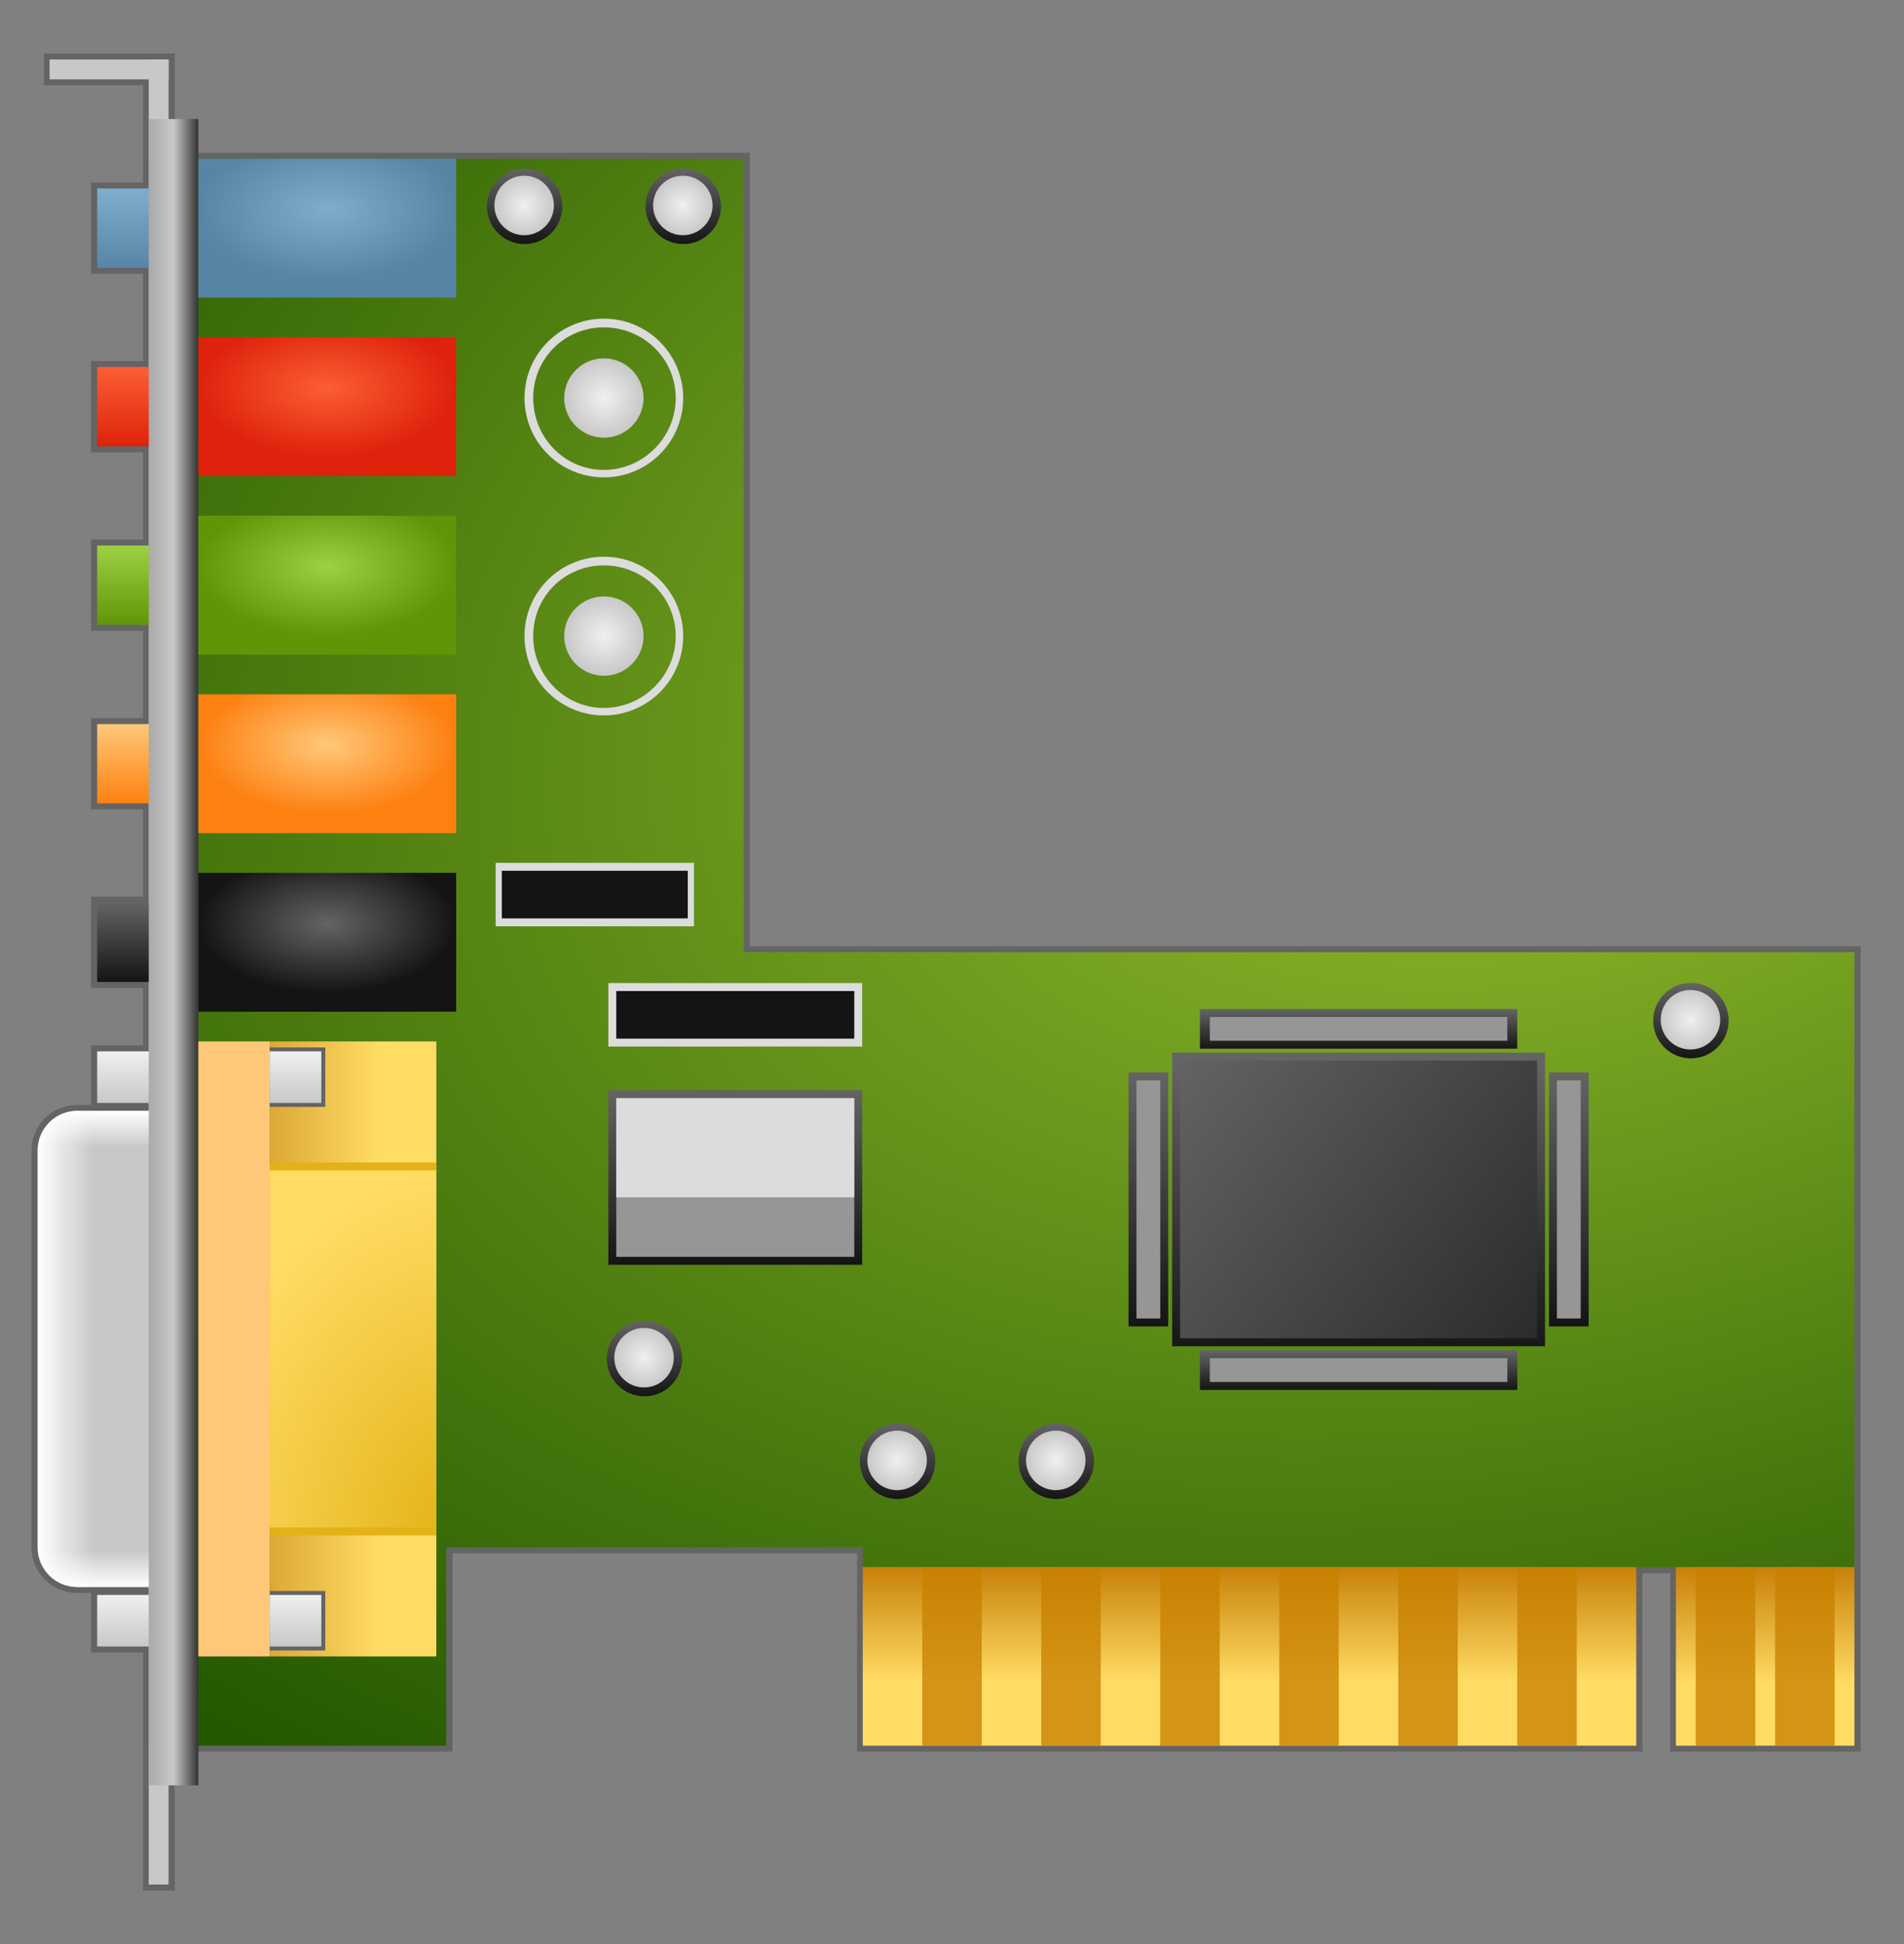 <?xml version="1.0" encoding="UTF-8" standalone="no"?>
<!-- Created with Inkscape (http://www.inkscape.org/) -->

<svg
   xmlns:dc="http://purl.org/dc/elements/1.1/"
   xmlns:cc="http://creativecommons.org/ns#"
   xmlns:rdf="http://www.w3.org/1999/02/22-rdf-syntax-ns#"
   xmlns:svg="http://www.w3.org/2000/svg"
   xmlns="http://www.w3.org/2000/svg"
   xmlns:xlink="http://www.w3.org/1999/xlink"
   xmlns:sodipodi="http://sodipodi.sourceforge.net/DTD/sodipodi-0.dtd"
   xmlns:inkscape="http://www.inkscape.org/namespaces/inkscape"
   width="48"
   height="49"
   id="svg2"
   version="1.1"
   inkscape:version="0.47pre4 r22446"
   sodipodi:docname="audio-card.svg">
  <rect width="100%" height="100%" fill="#808080" stroke="none"/>
  <defs
     id="defs4">
    <linearGradient
       id="linearGradient4408">
      <stop
         style="stop-color:#646464;stop-opacity:1;"
         offset="0"
         id="stop4410" />
      <stop
         style="stop-color:#141414;stop-opacity:1;"
         offset="1"
         id="stop4412" />
    </linearGradient>
    <linearGradient
       id="linearGradient4370">
      <stop
         id="stop4372"
         offset="0"
         style="stop-color:#e3b216;stop-opacity:1;" />
      <stop
         id="stop4374"
         offset="1"
         style="stop-color:#ffdc64;stop-opacity:1;" />
    </linearGradient>
    <linearGradient
       id="linearGradient4354">
      <stop
         id="stop4356"
         offset="0"
         style="stop-color:#b46d00;stop-opacity:1;" />
      <stop
         id="stop4358"
         offset="1"
         style="stop-color:#ffdc64;stop-opacity:1;" />
    </linearGradient>
    <linearGradient
       id="linearGradient4326">
      <stop
         style="stop-color:#ffffff;stop-opacity:1;"
         offset="0"
         id="stop4328" />
      <stop
         style="stop-color:#ffffff;stop-opacity:0;"
         offset="1"
         id="stop4330" />
    </linearGradient>
    <linearGradient
       id="linearGradient4111">
      <stop
         id="stop4113"
         offset="0"
         style="stop-color:#f0f0f0;stop-opacity:1;" />
      <stop
         id="stop4115"
         offset="1"
         style="stop-color:#c8c8c8;stop-opacity:1;" />
    </linearGradient>
    <linearGradient
       id="linearGradient3767">
      <stop
         style="stop-color:#646464;stop-opacity:1;"
         offset="0"
         id="stop3769" />
      <stop
         style="stop-color:#141414;stop-opacity:1;"
         offset="1"
         id="stop3771" />
    </linearGradient>
    <linearGradient
       id="linearGradient3759">
      <stop
         style="stop-color:#ffc878;stop-opacity:1;"
         offset="0"
         id="stop3761" />
      <stop
         style="stop-color:#fd8011;stop-opacity:1;"
         offset="1"
         id="stop3763" />
    </linearGradient>
    <linearGradient
       id="linearGradient3751">
      <stop
         style="stop-color:#9dd144;stop-opacity:1;"
         offset="0"
         id="stop3753" />
      <stop
         style="stop-color:#619508;stop-opacity:1;"
         offset="1"
         id="stop3755" />
    </linearGradient>
    <linearGradient
       id="linearGradient3743">
      <stop
         style="stop-color:#fc5e34;stop-opacity:1;"
         offset="0"
         id="stop3745" />
      <stop
         style="stop-color:#de220c;stop-opacity:1;"
         offset="1"
         id="stop3747" />
    </linearGradient>
    <linearGradient
       id="linearGradient3717">
      <stop
         style="stop-color:#5785a6;stop-opacity:1;"
         offset="0"
         id="stop3719" />
      <stop
         id="stop3725"
         offset="0.5"
         style="stop-color:#7fadce;stop-opacity:1;" />
      <stop
         style="stop-color:#5785a6;stop-opacity:1;"
         offset="1"
         id="stop3721" />
    </linearGradient>
    <linearGradient
       id="linearGradient3707">
      <stop
         style="stop-color:#7fadce;stop-opacity:1;"
         offset="0"
         id="stop3709" />
      <stop
         style="stop-color:#5785a6;stop-opacity:1;"
         offset="1"
         id="stop3711" />
    </linearGradient>
    <linearGradient
       id="linearGradient3635">
      <stop
         style="stop-color:#aaaaaa;stop-opacity:1;"
         offset="0"
         id="stop3637" />
      <stop
         id="stop3643"
         offset="0.5"
         style="stop-color:#c8c8c8;stop-opacity:1;" />
      <stop
         style="stop-color:#333333;stop-opacity:1;"
         offset="1"
         id="stop3639" />
    </linearGradient>
    <linearGradient
       id="linearGradient3623">
      <stop
         style="stop-color:#c88109;stop-opacity:1;"
         offset="0"
         id="stop3625" />
      <stop
         style="stop-color:#ffdc64;stop-opacity:1;"
         offset="1"
         id="stop3627" />
    </linearGradient>
    <linearGradient
       id="linearGradient3611">
      <stop
         style="stop-color:#9cc430;stop-opacity:1;"
         offset="0"
         id="stop3613" />
      <stop
         style="stop-color:#255900;stop-opacity:1;"
         offset="1"
         id="stop3615" />
    </linearGradient>
    <inkscape:perspective
       sodipodi:type="inkscape:persp3d"
       inkscape:vp_x="0 : 526.18109 : 1"
       inkscape:vp_y="0 : 1000 : 0"
       inkscape:vp_z="744.09448 : 526.18109 : 1"
       inkscape:persp3d-origin="372.04724 : 350.78739 : 1"
       id="perspective10" />
    <inkscape:perspective
       id="perspective2824"
       inkscape:persp3d-origin="0.5 : 0.33333333 : 1"
       inkscape:vp_z="1 : 0.5 : 1"
       inkscape:vp_y="0 : 1000 : 0"
       inkscape:vp_x="0 : 0.5 : 1"
       sodipodi:type="inkscape:persp3d" />
    <linearGradient
       inkscape:collect="always"
       xlink:href="#linearGradient4111"
       id="linearGradient4266"
       gradientUnits="userSpaceOnUse"
       gradientTransform="matrix(1,0,0,0.65,0.25,388.289)"
       x1="2.85"
       y1="1008.112"
       x2="2.85"
       y2="1010.112" />
    <linearGradient
       inkscape:collect="always"
       xlink:href="#linearGradient4111"
       id="linearGradient4269"
       gradientUnits="userSpaceOnUse"
       gradientTransform="matrix(1,0,0,0.65,0.25,374.589)"
       x1="2.85"
       y1="1008.112"
       x2="2.85"
       y2="1010.112" />
    <linearGradient
       inkscape:collect="always"
       xlink:href="#linearGradient3767"
       id="linearGradient4273"
       gradientUnits="userSpaceOnUse"
       gradientTransform="translate(0.25,18)"
       x1="2.85"
       y1="1008.112"
       x2="2.85"
       y2="1010.112" />
    <linearGradient
       inkscape:collect="always"
       xlink:href="#linearGradient3759"
       id="linearGradient4276"
       gradientUnits="userSpaceOnUse"
       gradientTransform="translate(0.25,13.5)"
       x1="2.85"
       y1="1008.112"
       x2="2.85"
       y2="1010.112" />
    <linearGradient
       inkscape:collect="always"
       xlink:href="#linearGradient3751"
       id="linearGradient4279"
       gradientUnits="userSpaceOnUse"
       gradientTransform="translate(0.25,9)"
       x1="2.85"
       y1="1008.112"
       x2="2.85"
       y2="1010.112" />
    <linearGradient
       inkscape:collect="always"
       xlink:href="#linearGradient3743"
       id="linearGradient4282"
       gradientUnits="userSpaceOnUse"
       gradientTransform="translate(0.25,4.5)"
       x1="2.85"
       y1="1008.112"
       x2="2.85"
       y2="1010.112" />
    <linearGradient
       inkscape:collect="always"
       xlink:href="#linearGradient3707"
       id="linearGradient4285"
       gradientUnits="userSpaceOnUse"
       gradientTransform="translate(0.25,1.7382813e-5)"
       x1="2.85"
       y1="1008.112"
       x2="2.85"
       y2="1010.112" />
    <radialGradient
       inkscape:collect="always"
       xlink:href="#linearGradient3767"
       id="radialGradient4288"
       gradientUnits="userSpaceOnUse"
       gradientTransform="matrix(1,0,0,0.538,0.25,474.052)"
       cx="8"
       cy="1027.112"
       fx="8"
       fy="1027.112"
       r="3.25" />
    <radialGradient
       inkscape:collect="always"
       xlink:href="#linearGradient3759"
       id="radialGradient4291"
       gradientUnits="userSpaceOnUse"
       gradientTransform="matrix(1,0,0,0.538,0.25,471.975)"
       cx="8"
       cy="1022.612"
       fx="8"
       fy="1022.612"
       r="3.25" />
    <radialGradient
       inkscape:collect="always"
       xlink:href="#linearGradient3751"
       id="radialGradient4294"
       gradientUnits="userSpaceOnUse"
       gradientTransform="matrix(1,0,0,0.538,0.25,469.898)"
       cx="8"
       cy="1018.112"
       fx="8"
       fy="1018.112"
       r="3.25" />
    <radialGradient
       inkscape:collect="always"
       xlink:href="#linearGradient3743"
       id="radialGradient4297"
       gradientUnits="userSpaceOnUse"
       gradientTransform="matrix(1,0,0,0.538,0.25,467.821)"
       cx="8"
       cy="1013.612"
       fx="8"
       fy="1013.612"
       r="3.25" />
    <radialGradient
       inkscape:collect="always"
       xlink:href="#linearGradient3707"
       id="radialGradient4300"
       gradientUnits="userSpaceOnUse"
       gradientTransform="matrix(1,0,0,0.538,0.25,465.744)"
       cx="8"
       cy="1009.112"
       fx="8"
       fy="1009.112"
       r="3.25" />
    <linearGradient
       inkscape:collect="always"
       xlink:href="#linearGradient3635"
       id="linearGradient4312"
       gradientUnits="userSpaceOnUse"
       gradientTransform="translate(1.25,-0.5)"
       x1="2.5"
       y1="1027.862"
       x2="3.75"
       y2="1027.862" />
    <linearGradient
       inkscape:collect="always"
       xlink:href="#linearGradient3623"
       id="linearGradient4316"
       gradientUnits="userSpaceOnUse"
       gradientTransform="translate(1.25,-0.5)"
       x1="43.25"
       y1="1043.362"
       x2="43.25"
       y2="1046.3" />
    <linearGradient
       inkscape:collect="always"
       xlink:href="#linearGradient3623"
       id="linearGradient4319"
       gradientUnits="userSpaceOnUse"
       gradientTransform="matrix(1.026,0,0,1,0.711,-0.5)"
       x1="30"
       y1="1043.362"
       x2="30"
       y2="1046.233" />
    <radialGradient
       inkscape:collect="always"
       xlink:href="#linearGradient3611"
       id="radialGradient4322"
       gradientUnits="userSpaceOnUse"
       gradientTransform="matrix(-2.129,0.578,-0.383,-1.412,508.711,2437.697)"
       cx="37.258"
       cy="1019.718"
       fx="37.258"
       fy="1019.718"
       r="21.5" />
    <linearGradient
       inkscape:collect="always"
       xlink:href="#linearGradient4326"
       id="linearGradient4332"
       x1="0.95"
       y1="1037.362"
       x2="2.35"
       y2="1037.362"
       gradientUnits="userSpaceOnUse" />
    <linearGradient
       inkscape:collect="always"
       xlink:href="#linearGradient4326"
       id="linearGradient4336"
       gradientUnits="userSpaceOnUse"
       x1="2.35"
       y1="1031.362"
       x2="2.35"
       y2="1032.273" />
    <linearGradient
       inkscape:collect="always"
       xlink:href="#linearGradient4326"
       id="linearGradient4340"
       gradientUnits="userSpaceOnUse"
       x1="2.35"
       y1="1031.362"
       x2="2.35"
       y2="1032.273"
       gradientTransform="matrix(1,0,0,-1,0,2074.724)" />
    <linearGradient
       inkscape:collect="always"
       xlink:href="#linearGradient4354"
       id="linearGradient4352"
       x1="3.643"
       y1="1037.362"
       x2="9.548"
       y2="1037.362"
       gradientUnits="userSpaceOnUse"
       gradientTransform="matrix(1,0,0,1.033,0,-34.579)" />
    <radialGradient
       inkscape:collect="always"
       xlink:href="#linearGradient4370"
       id="radialGradient4364"
       cx="11"
       cy="1039.462"
       fx="11"
       fy="1039.462"
       r="2.1"
       gradientTransform="matrix(0.999,-4.194,3.205,0.966,-3330.986,83.894)"
       gradientUnits="userSpaceOnUse" />
    <linearGradient
       inkscape:collect="always"
       xlink:href="#linearGradient4111"
       id="linearGradient4378"
       gradientUnits="userSpaceOnUse"
       gradientTransform="matrix(1,0,0,0.65,4.6,388.289)"
       x1="2.85"
       y1="1008.112"
       x2="2.85"
       y2="1010.112" />
    <linearGradient
       inkscape:collect="always"
       xlink:href="#linearGradient4111"
       id="linearGradient4392"
       gradientUnits="userSpaceOnUse"
       gradientTransform="matrix(1,0,0,0.65,4.6,388.289)"
       x1="2.85"
       y1="1008.112"
       x2="2.85"
       y2="1010.112" />
    <linearGradient
       inkscape:collect="always"
       xlink:href="#linearGradient3767"
       id="linearGradient4402"
       x1="29.75"
       y1="1029.594"
       x2="43.917"
       y2="1040.794"
       gradientUnits="userSpaceOnUse"
       gradientTransform="matrix(0.9,0,0,0.933,2.975,69.14)" />
    <linearGradient
       inkscape:collect="always"
       xlink:href="#linearGradient3767"
       id="linearGradient4414"
       x1="34.75"
       y1="1029.394"
       x2="34.75"
       y2="1037.294"
       gradientUnits="userSpaceOnUse"
       gradientTransform="matrix(0.904,0,0,0.937,2.841,65.652)" />
    <linearGradient
       inkscape:collect="always"
       xlink:href="#linearGradient4408"
       id="linearGradient4432"
       gradientUnits="userSpaceOnUse"
       x1="28.95"
       y1="1030.403"
       x2="28.95"
       y2="1036.803" />
    <linearGradient
       inkscape:collect="always"
       xlink:href="#linearGradient4408"
       id="linearGradient4440"
       gradientUnits="userSpaceOnUse"
       x1="28.95"
       y1="1030.403"
       x2="28.95"
       y2="1036.803" />
    <linearGradient
       inkscape:collect="always"
       xlink:href="#linearGradient4408"
       id="linearGradient4452"
       gradientUnits="userSpaceOnUse"
       x1="29.45"
       y1="1033.603"
       x2="28.45"
       y2="1033.603"
       gradientTransform="matrix(1,0,0,1.25,-1066.844,-1257.754)" />
    <linearGradient
       inkscape:collect="always"
       xlink:href="#linearGradient4408"
       id="linearGradient4464"
       gradientUnits="userSpaceOnUse"
       gradientTransform="matrix(1,0,0,1.25,-1066.844,-1257.754)"
       x1="29.45"
       y1="1033.603"
       x2="28.45"
       y2="1033.603" />
    <linearGradient
       inkscape:collect="always"
       xlink:href="#linearGradient4408"
       id="linearGradient3730"
       x1="18.736"
       y1="1030.641"
       x2="18.736"
       y2="1035.041"
       gradientUnits="userSpaceOnUse"
       gradientTransform="translate(-0.2,0.2)" />
    <radialGradient
       inkscape:collect="always"
       xlink:href="#linearGradient4111"
       id="radialGradient3746"
       cx="14.688"
       cy="10.92"
       fx="14.688"
       fy="10.92"
       r="1.116"
       gradientUnits="userSpaceOnUse" />
    <radialGradient
       inkscape:collect="always"
       xlink:href="#linearGradient4111"
       id="radialGradient3752"
       gradientUnits="userSpaceOnUse"
       cx="14.688"
       cy="10.92"
       fx="14.688"
       fy="10.92"
       r="1.116" />
    <linearGradient
       inkscape:collect="always"
       xlink:href="#linearGradient4408"
       id="linearGradient3782"
       gradientUnits="userSpaceOnUse"
       x1="20.235"
       y1="34.858"
       x2="20.235"
       y2="36.815" />
    <radialGradient
       inkscape:collect="always"
       xlink:href="#linearGradient4111"
       id="radialGradient3784"
       gradientUnits="userSpaceOnUse"
       cx="20.235"
       cy="35.836"
       fx="20.235"
       fy="35.836"
       r="0.979" />
    <linearGradient
       inkscape:collect="always"
       xlink:href="#linearGradient4408"
       id="linearGradient3792"
       gradientUnits="userSpaceOnUse"
       x1="20.235"
       y1="34.858"
       x2="20.235"
       y2="36.815" />
    <radialGradient
       inkscape:collect="always"
       xlink:href="#linearGradient4111"
       id="radialGradient3794"
       gradientUnits="userSpaceOnUse"
       cx="20.235"
       cy="35.836"
       fx="20.235"
       fy="35.836"
       r="0.979" />
    <linearGradient
       inkscape:collect="always"
       xlink:href="#linearGradient4408"
       id="linearGradient3802"
       gradientUnits="userSpaceOnUse"
       x1="20.235"
       y1="34.858"
       x2="20.235"
       y2="36.815" />
    <radialGradient
       inkscape:collect="always"
       xlink:href="#linearGradient4111"
       id="radialGradient3804"
       gradientUnits="userSpaceOnUse"
       cx="20.235"
       cy="35.836"
       fx="20.235"
       fy="35.836"
       r="0.979" />
    <linearGradient
       inkscape:collect="always"
       xlink:href="#linearGradient4408"
       id="linearGradient3812"
       gradientUnits="userSpaceOnUse"
       x1="20.235"
       y1="34.858"
       x2="20.235"
       y2="36.815" />
    <radialGradient
       inkscape:collect="always"
       xlink:href="#linearGradient4111"
       id="radialGradient3814"
       gradientUnits="userSpaceOnUse"
       cx="20.235"
       cy="35.836"
       fx="20.235"
       fy="35.836"
       r="0.979" />
    <linearGradient
       inkscape:collect="always"
       xlink:href="#linearGradient4408"
       id="linearGradient3822"
       gradientUnits="userSpaceOnUse"
       x1="20.235"
       y1="34.858"
       x2="20.235"
       y2="36.815" />
    <radialGradient
       inkscape:collect="always"
       xlink:href="#linearGradient4111"
       id="radialGradient3824"
       gradientUnits="userSpaceOnUse"
       cx="20.235"
       cy="35.836"
       fx="20.235"
       fy="35.836"
       r="0.979" />
    <radialGradient
       inkscape:collect="always"
       xlink:href="#linearGradient4111"
       id="radialGradient3838"
       gradientUnits="userSpaceOnUse"
       cx="14.688"
       cy="10.92"
       fx="14.688"
       fy="10.92"
       r="1.116" />
    <radialGradient
       inkscape:collect="always"
       xlink:href="#linearGradient4111"
       id="radialGradient3844"
       gradientUnits="userSpaceOnUse"
       cx="14.688"
       cy="10.92"
       fx="14.688"
       fy="10.92"
       r="1.116" />
    <linearGradient
       inkscape:collect="always"
       xlink:href="#linearGradient4408"
       id="linearGradient3852"
       gradientUnits="userSpaceOnUse"
       x1="20.235"
       y1="34.858"
       x2="20.235"
       y2="36.815" />
    <radialGradient
       inkscape:collect="always"
       xlink:href="#linearGradient4111"
       id="radialGradient3854"
       gradientUnits="userSpaceOnUse"
       cx="20.235"
       cy="35.836"
       fx="20.235"
       fy="35.836"
       r="0.979" />
  </defs>
  <sodipodi:namedview
     id="base"
     pagecolor="#ffffff"
     bordercolor="#666666"
     borderopacity="1.0"
     inkscape:pageopacity="0.0"
     inkscape:pageshadow="2"
     inkscape:zoom="5.6"
     inkscape:cx="38.511064"
     inkscape:cy="2.723095"
     inkscape:document-units="px"
     inkscape:current-layer="layer1"
     showgrid="false"
     inkscape:window-width="1278"
     inkscape:window-height="712"
     inkscape:window-x="0"
     inkscape:window-y="25"
     inkscape:window-maximized="1" />
  <g
     inkscape:label="Livello 1"
     inkscape:groupmode="layer"
     id="layer1"
     transform="translate(0,-1003.362)">
    <path
       style="fill:none;stroke:#646464;stroke-width:0.3;stroke-miterlimit:4;stroke-opacity:1;stroke-dasharray:none"
       d="m 1.256,1004.862 0,0.5 2.5,0 0,2 0,0.75 -1.312,0 0,2 1.312,0 0,2.5 -1.312,0 0,2 1.312,0 0,2.5 -1.312,0 0,2 1.312,0 0,2.5 -1.312,0 0,2 1.312,0 0,2.5 -1.312,0 0,2 1.312,0 0,1.75 -1.312,0 0,1.312 1.312,0 0,0.188 -1.812,0 c -0.554,0 -1,0.446 -1,1 l 0,10 c 0,0.554 0.446,1 1,1 l 1.812,0 0,0.219 -1.312,0 0,1.281 1.312,0 0,2.5 0,3.5 0.5,0 0,-3.5 7,0 0,-5 7.5,0 3,0 0,0.5 0,4.5 19.5,0 0,-4.5 1,0 0,4.5 4.5,0 0,-4.5 0,-15.5 -25,0 -3,0 0,-20 -10,0 -4.5,0 0,-2.5 -3,0 z"
       id="path4117" />
    <path
       style="fill:url(#radialGradient4322);fill-opacity:1;fill-rule:nonzero;stroke:none"
       d="m 3.75,1007.362 0,40 7.5,0 0,-5 7.5,0 3,0 0,0.5 25,0 0,-15.5 -25,0 -3,0 0,-20 -10,0 -5,0 z"
       id="rect2830"
       sodipodi:nodetypes="cccccccccccccc" />
    <rect
       style="fill:url(#linearGradient4319);fill-opacity:1;fill-rule:nonzero;stroke:none"
       id="rect3619"
       width="19.5"
       height="4.5"
       x="21.75"
       y="1042.862" />
    <rect
       y="1042.862"
       x="42.25"
       height="4.5"
       width="4.5"
       id="rect3621"
       style="fill:url(#linearGradient4316);fill-opacity:1;fill-rule:nonzero;stroke:none" />
    <rect
       y="1004.862"
       x="3.75"
       height="46"
       width="0.5"
       id="rect3645"
       style="fill:#c8c8c8;fill-opacity:1;fill-rule:nonzero;stroke:none" />
    <rect
       style="fill:url(#linearGradient4312);fill-opacity:1;fill-rule:nonzero;stroke:none"
       id="rect3633"
       width="1.25"
       height="42"
       x="3.75"
       y="1006.362" />
    <rect
       style="fill:#c8c8c8;fill-opacity:1;fill-rule:nonzero;stroke:none"
       id="rect3649"
       width="0.5"
       height="3"
       x="1004.862"
       y="-4.25"
       transform="matrix(0,1,-1,0,0,0)" />
    <rect
       style="fill:#c88100;fill-opacity:0.784;fill-rule:nonzero;stroke:none"
       id="rect3681"
       width="1.5"
       height="4.5"
       x="23.25"
       y="1042.862" />
    <rect
       y="1042.862"
       x="26.25"
       height="4.5"
       width="1.5"
       id="rect3683"
       style="fill:#c88100;fill-opacity:0.784;fill-rule:nonzero;stroke:none" />
    <rect
       style="fill:#c88100;fill-opacity:0.784;fill-rule:nonzero;stroke:none"
       id="rect3685"
       width="1.5"
       height="4.5"
       x="29.25"
       y="1042.862" />
    <rect
       y="1042.862"
       x="32.25"
       height="4.5"
       width="1.5"
       id="rect3687"
       style="fill:#c88100;fill-opacity:0.784;fill-rule:nonzero;stroke:none" />
    <rect
       style="fill:#c88100;fill-opacity:0.784;fill-rule:nonzero;stroke:none"
       id="rect3689"
       width="1.5"
       height="4.5"
       x="35.25"
       y="1042.862" />
    <rect
       y="1042.862"
       x="38.25"
       height="4.5"
       width="1.5"
       id="rect3691"
       style="fill:#c88100;fill-opacity:0.784;fill-rule:nonzero;stroke:none" />
    <rect
       style="fill:#c88100;fill-opacity:0.784;fill-rule:nonzero;stroke:none"
       id="rect3693"
       width="1.5"
       height="4.5"
       x="42.75"
       y="1042.862" />
    <rect
       y="1042.862"
       x="44.75"
       height="4.5"
       width="1.5"
       id="rect3695"
       style="fill:#c88100;fill-opacity:0.784;fill-rule:nonzero;stroke:none" />
    <rect
       style="fill:url(#radialGradient4300);fill-opacity:1;fill-rule:nonzero;stroke:none"
       id="rect3697"
       width="6.5"
       height="3.5"
       x="5"
       y="1007.362" />
    <rect
       y="1011.862"
       x="5"
       height="3.5"
       width="6.5"
       id="rect3699"
       style="fill:url(#radialGradient4297);fill-opacity:1;fill-rule:nonzero;stroke:none" />
    <rect
       style="fill:url(#radialGradient4294);fill-opacity:1;fill-rule:nonzero;stroke:none"
       id="rect3701"
       width="6.5"
       height="3.5"
       x="5"
       y="1016.362" />
    <rect
       y="1020.862"
       x="5"
       height="3.5"
       width="6.5"
       id="rect3703"
       style="fill:url(#radialGradient4291);fill-opacity:1;fill-rule:nonzero;stroke:none" />
    <rect
       style="fill:url(#radialGradient4288);fill-opacity:1;fill-rule:nonzero;stroke:none"
       id="rect3705"
       width="6.5"
       height="3.5"
       x="5"
       y="1025.362" />
    <rect
       style="fill:url(#linearGradient4285);fill-opacity:1;fill-rule:nonzero;stroke:none"
       id="rect3715"
       width="1.3"
       height="2"
       x="2.45"
       y="1008.112" />
    <rect
       y="1012.612"
       x="2.45"
       height="2"
       width="1.3"
       id="rect3727"
       style="fill:url(#linearGradient4282);fill-opacity:1;fill-rule:nonzero;stroke:none" />
    <rect
       style="fill:url(#linearGradient4279);fill-opacity:1;fill-rule:nonzero;stroke:none"
       id="rect3731"
       width="1.3"
       height="2"
       x="2.45"
       y="1017.112" />
    <rect
       y="1021.612"
       x="2.45"
       height="2"
       width="1.3"
       id="rect3735"
       style="fill:url(#linearGradient4276);fill-opacity:1;fill-rule:nonzero;stroke:none" />
    <rect
       style="fill:url(#linearGradient4273);fill-opacity:1;fill-rule:nonzero;stroke:none"
       id="rect3739"
       width="1.3"
       height="2"
       x="2.45"
       y="1026.112" />
    <path
       style="fill:#c8c8c8;fill-opacity:1;fill-rule:nonzero;stroke:none"
       d="m 1.95,1031.362 1.8,0 0,12 -1.8,0 c -0.554,0 -1,-0.446 -1,-1 l 0,-10 c 0,-0.554 0.446,-1 1,-1 z"
       id="rect4100"
       sodipodi:nodetypes="ccccccc" />
    <rect
       y="1029.862"
       x="2.45"
       height="1.3"
       width="1.3"
       id="rect4103"
       style="fill:url(#linearGradient4269);fill-opacity:1;fill-rule:nonzero;stroke:none" />
    <rect
       style="fill:url(#linearGradient4266);fill-opacity:1;fill-rule:nonzero;stroke:none"
       id="rect4107"
       width="1.3"
       height="1.3"
       x="2.45"
       y="1043.562" />
    <path
       sodipodi:nodetypes="ccccccc"
       id="path4324"
       d="m 1.95,1031.362 1.8,0 0,12 -1.8,0 c -0.554,0 -1,-0.446 -1,-1 l 0,-10 c 0,-0.554 0.446,-1 1,-1 z"
       style="fill:url(#linearGradient4332);fill-opacity:1;fill-rule:nonzero;stroke:none" />
    <path
       style="fill:url(#linearGradient4336);fill-opacity:1;fill-rule:nonzero;stroke:none"
       d="m 1.95,1031.362 1.8,0 0,12 -1.8,0 c -0.554,0 -1,-0.446 -1,-1 l 0,-10 c 0,-0.554 0.446,-1 1,-1 z"
       id="path4334"
       sodipodi:nodetypes="ccccccc" />
    <path
       sodipodi:nodetypes="ccccccc"
       id="path4338"
       d="m 1.95,1043.362 1.8,0 0,-12 -1.8,0 c -0.554,0 -1,0.446 -1,1 l 0,10 c 0,0.554 0.446,1 1,1 z"
       style="fill:url(#linearGradient4340);fill-opacity:1;fill-rule:nonzero;stroke:none" />
    <rect
       style="fill:#ffc878;fill-opacity:1;stroke:none"
       id="rect4342"
       width="1.8"
       height="15.5"
       x="5"
       y="1029.612" />
    <rect
       y="1029.612"
       x="6.8"
       height="15.5"
       width="4.2"
       id="rect4344"
       style="fill:url(#linearGradient4352);fill-opacity:1;stroke:none" />
    <rect
       y="1032.662"
       x="6.8"
       height="9.4"
       width="4.2"
       id="rect4366"
       style="fill:#e3b216;fill-opacity:1;stroke:none" />
    <rect
       style="fill:url(#radialGradient4364);fill-opacity:1;stroke:none"
       id="rect4360"
       width="4.2"
       height="9"
       x="6.8"
       y="1032.862" />
    <rect
       style="fill:#646464;fill-opacity:1;fill-rule:nonzero;stroke:none"
       id="rect4380"
       width="1.4"
       height="1.5"
       x="6.8"
       y="1043.462" />
    <rect
       y="1043.562"
       x="6.8"
       height="1.3"
       width="1.3"
       id="rect4376"
       style="fill:url(#linearGradient4378);fill-opacity:1;fill-rule:nonzero;stroke:none" />
    <g
       id="g4388"
       transform="translate(0,-13.7)">
      <rect
         style="fill:#646464;fill-opacity:1;fill-rule:nonzero;stroke:none"
         id="rect4384"
         width="1.4"
         height="1.5"
         x="6.8"
         y="1043.462" />
      <rect
         y="1043.562"
         x="6.8"
         height="1.3"
         width="1.3"
         id="rect4386"
         style="fill:url(#linearGradient4392);fill-opacity:1;fill-rule:nonzero;stroke:none" />
    </g>
    <rect
       y="1029.894"
       x="29.55"
       height="7.4"
       width="9.4"
       id="rect4404"
       style="fill:url(#linearGradient4414);fill-opacity:1.0;fill-rule:nonzero;stroke:none" />
    <rect
       style="fill:url(#linearGradient4402);fill-opacity:1;fill-rule:nonzero;stroke:none"
       id="rect4394"
       width="9"
       height="7"
       x="29.75"
       y="1030.094" />
    <g
       id="g4428"
       transform="translate(0,-0.009)">
      <rect
         style="fill:url(#linearGradient4432);fill-opacity:1;fill-rule:nonzero;stroke:none"
         id="rect4418"
         width="1"
         height="6.4"
         x="28.45"
         y="1030.403" />
      <rect
         y="1030.603"
         x="28.65"
         height="6"
         width="0.6"
         id="rect4416"
         style="fill:#969696;fill-opacity:1;fill-rule:nonzero;stroke:none" />
    </g>
    <g
       transform="translate(10.6,-0.009)"
       id="g4434">
      <rect
         y="1030.403"
         x="28.45"
         height="6.4"
         width="1"
         id="rect4436"
         style="fill:url(#linearGradient4440);fill-opacity:1;fill-rule:nonzero;stroke:none" />
      <rect
         style="fill:#969696;fill-opacity:1;fill-rule:nonzero;stroke:none"
         id="rect4438"
         width="0.6"
         height="6"
         x="28.65"
         y="1030.603" />
    </g>
    <g
       id="g4454">
      <rect
         transform="matrix(0,-1,1,0,0,0)"
         style="fill:url(#linearGradient4452);fill-opacity:1;fill-rule:nonzero;stroke:none"
         id="rect4444"
         width="1"
         height="8"
         x="-1038.394"
         y="30.25" />
      <rect
         transform="matrix(0,-1,1,0,0,0)"
         y="30.5"
         x="-1038.194"
         height="7.5"
         width="0.6"
         id="rect4446"
         style="fill:#969696;fill-opacity:1;fill-rule:nonzero;stroke:none" />
    </g>
    <g
       id="g4458"
       transform="translate(0,-8.6)">
      <rect
         y="30.25"
         x="-1038.394"
         height="8"
         width="1"
         id="rect4460"
         style="fill:url(#linearGradient4464);fill-opacity:1;fill-rule:nonzero;stroke:none"
         transform="matrix(0,-1,1,0,0,0)" />
      <rect
         style="fill:#969696;fill-opacity:1;fill-rule:nonzero;stroke:none"
         id="rect4462"
         width="0.6"
         height="7.5"
         x="-1038.194"
         y="30.5"
         transform="matrix(0,-1,1,0,0,0)" />
    </g>
    <rect
       y="1030.841"
       x="15.336"
       height="4.4"
       width="6.4"
       id="rect3722"
       style="fill:url(#linearGradient3730);fill-opacity:1;fill-rule:nonzero;stroke:none" />
    <rect
       style="fill:#969696;fill-opacity:1;fill-rule:nonzero;stroke:none"
       id="rect2941"
       width="6"
       height="4"
       x="15.536"
       y="1031.041" />
    <rect
       y="1031.041"
       x="15.536"
       height="2.5"
       width="6"
       id="rect3716"
       style="fill:#dcdcdc;fill-opacity:1;fill-rule:nonzero;stroke:none" />
    <rect
       y="1028.14"
       x="15.336"
       height="1.6"
       width="6.4"
       id="rect3720"
       style="fill:#dcdcdc;fill-opacity:1;fill-rule:nonzero;stroke:none" />
    <rect
       style="fill:#141414;fill-opacity:1;fill-rule:nonzero;stroke:none"
       id="rect3718"
       width="6"
       height="1.2"
       x="15.536"
       y="1028.341" />
    <g
       id="g3834"
       transform="translate(0.143,0)">
      <path
         transform="matrix(0.896,0,0,0.896,1.92,1003.61)"
         d="m 15.804,10.92 c 0,0.616 -0.5,1.116 -1.116,1.116 -0.616,0 -1.116,-0.5 -1.116,-1.116 0,-0.616 0.5,-1.116 1.116,-1.116 0.616,0 1.116,0.5 1.116,1.116 z"
         sodipodi:ry="1.1160715"
         sodipodi:rx="1.1160715"
         sodipodi:cy="10.919642"
         sodipodi:cx="14.6875"
         id="path3732"
         style="fill:url(#radialGradient3838);fill-opacity:1;fill-rule:nonzero;stroke:none"
         sodipodi:type="arc" />
      <path
         id="path3734"
         d="m 15.08,1011.394 c -1.105,0 -2,0.895 -2,2 0,1.105 0.895,2 2,2 1.105,0 2,-0.895 2,-2 0,-1.105 -0.895,-2 -2,-2 z m 0,0.219 c 0.994,0 1.812,0.787 1.812,1.781 0,0.994 -0.818,1.812 -1.812,1.812 -0.994,0 -1.781,-0.818 -1.781,-1.812 0,-0.994 0.787,-1.781 1.781,-1.781 z"
         style="fill:#dcdcdc;fill-opacity:1;fill-rule:nonzero;stroke:none" />
    </g>
    <g
       id="g3840"
       transform="translate(0.143,0)">
      <path
         sodipodi:type="arc"
         style="fill:url(#radialGradient3844);fill-opacity:1;fill-rule:nonzero;stroke:none"
         id="path3748"
         sodipodi:cx="14.6875"
         sodipodi:cy="10.919642"
         sodipodi:rx="1.1160715"
         sodipodi:ry="1.1160715"
         d="m 15.804,10.92 c 0,0.616 -0.5,1.116 -1.116,1.116 -0.616,0 -1.116,-0.5 -1.116,-1.116 0,-0.616 0.5,-1.116 1.116,-1.116 0.616,0 1.116,0.5 1.116,1.116 z"
         transform="matrix(0.896,0,0,0.896,1.92,1009.61)" />
      <path
         style="fill:#dcdcdc;fill-opacity:1;fill-rule:nonzero;stroke:none"
         d="m 15.08,1017.394 c -1.105,0 -2,0.895 -2,2 0,1.105 0.895,2 2,2 1.105,0 2,-0.895 2,-2 0,-1.105 -0.895,-2 -2,-2 z m 0,0.219 c 0.994,0 1.812,0.787 1.812,1.781 0,0.994 -0.818,1.812 -1.812,1.812 -0.994,0 -1.781,-0.818 -1.781,-1.812 0,-0.994 0.787,-1.781 1.781,-1.781 z"
         id="path3750" />
    </g>
    <rect
       style="fill:#dcdcdc;fill-opacity:1;fill-rule:nonzero;stroke:none"
       id="rect3754"
       width="5"
       height="1.6"
       x="12.495"
       y="1025.11" />
    <rect
       y="1025.31"
       x="12.651"
       height="1.2"
       width="4.688"
       id="rect3756"
       style="fill:#141414;fill-opacity:1;fill-rule:nonzero;stroke:none" />
    <g
       id="g3778"
       transform="translate(-3.761,-1.83)">
      <path
         sodipodi:type="arc"
         style="fill:url(#linearGradient3782);fill-opacity:1;fill-rule:nonzero;stroke:none"
         id="path3760"
         sodipodi:cx="20.234617"
         sodipodi:cy="35.836449"
         sodipodi:rx="0.9785853"
         sodipodi:ry="0.9785853"
         d="m 21.213,35.836 c 0,0.54 -0.438,0.979 -0.979,0.979 -0.54,0 -0.979,-0.438 -0.979,-0.979 0,-0.54 0.438,-0.979 0.979,-0.979 0.54,0 0.979,0.438 0.979,0.979 z"
         transform="matrix(0.971,0,0,0.971,0.362,1004.638)" />
      <path
         transform="matrix(0.766,0,0,0.766,4.498,1011.962)"
         d="m 21.213,35.836 c 0,0.54 -0.438,0.979 -0.979,0.979 -0.54,0 -0.979,-0.438 -0.979,-0.979 0,-0.54 0.438,-0.979 0.979,-0.979 0.54,0 0.979,0.438 0.979,0.979 z"
         sodipodi:ry="0.9785853"
         sodipodi:rx="0.9785853"
         sodipodi:cy="35.836449"
         sodipodi:cx="20.234617"
         id="path3758"
         style="fill:url(#radialGradient3784);fill-opacity:1;fill-rule:nonzero;stroke:none"
         sodipodi:type="arc" />
    </g>
    <g
       transform="translate(2.619,0.759)"
       id="g3786">
      <path
         transform="matrix(0.971,0,0,0.971,0.362,1004.638)"
         d="m 21.213,35.836 c 0,0.54 -0.438,0.979 -0.979,0.979 -0.54,0 -0.979,-0.438 -0.979,-0.979 0,-0.54 0.438,-0.979 0.979,-0.979 0.54,0 0.979,0.438 0.979,0.979 z"
         sodipodi:ry="0.9785853"
         sodipodi:rx="0.9785853"
         sodipodi:cy="35.836449"
         sodipodi:cx="20.234617"
         id="path3788"
         style="fill:url(#linearGradient3792);fill-opacity:1;fill-rule:nonzero;stroke:none"
         sodipodi:type="arc" />
      <path
         sodipodi:type="arc"
         style="fill:url(#radialGradient3794);fill-opacity:1;fill-rule:nonzero;stroke:none"
         id="path3790"
         sodipodi:cx="20.234617"
         sodipodi:cy="35.836449"
         sodipodi:rx="0.9785853"
         sodipodi:ry="0.9785853"
         d="m 21.213,35.836 c 0,0.54 -0.438,0.979 -0.979,0.979 -0.54,0 -0.979,-0.438 -0.979,-0.979 0,-0.54 0.438,-0.979 0.979,-0.979 0.54,0 0.979,0.438 0.979,0.979 z"
         transform="matrix(0.766,0,0,0.766,4.498,1011.962)" />
    </g>
    <g
       id="g3796"
       transform="translate(6.619,0.759)">
      <path
         sodipodi:type="arc"
         style="fill:url(#linearGradient3802);fill-opacity:1;fill-rule:nonzero;stroke:none"
         id="path3798"
         sodipodi:cx="20.234617"
         sodipodi:cy="35.836449"
         sodipodi:rx="0.9785853"
         sodipodi:ry="0.9785853"
         d="m 21.213,35.836 c 0,0.54 -0.438,0.979 -0.979,0.979 -0.54,0 -0.979,-0.438 -0.979,-0.979 0,-0.54 0.438,-0.979 0.979,-0.979 0.54,0 0.979,0.438 0.979,0.979 z"
         transform="matrix(0.971,0,0,0.971,0.362,1004.638)" />
      <path
         transform="matrix(0.766,0,0,0.766,4.498,1011.962)"
         d="m 21.213,35.836 c 0,0.54 -0.438,0.979 -0.979,0.979 -0.54,0 -0.979,-0.438 -0.979,-0.979 0,-0.54 0.438,-0.979 0.979,-0.979 0.54,0 0.979,0.438 0.979,0.979 z"
         sodipodi:ry="0.9785853"
         sodipodi:rx="0.9785853"
         sodipodi:cy="35.836449"
         sodipodi:cx="20.234617"
         id="path3800"
         style="fill:url(#radialGradient3804);fill-opacity:1;fill-rule:nonzero;stroke:none"
         sodipodi:type="arc" />
    </g>
    <g
       id="g3826">
      <g
         id="g3806"
         transform="translate(-2.783,-30.872)">
        <path
           sodipodi:type="arc"
           style="fill:url(#linearGradient3812);fill-opacity:1;fill-rule:nonzero;stroke:none"
           id="path3808"
           sodipodi:cx="20.234617"
           sodipodi:cy="35.836449"
           sodipodi:rx="0.9785853"
           sodipodi:ry="0.9785853"
           d="m 21.213,35.836 c 0,0.54 -0.438,0.979 -0.979,0.979 -0.54,0 -0.979,-0.438 -0.979,-0.979 0,-0.54 0.438,-0.979 0.979,-0.979 0.54,0 0.979,0.438 0.979,0.979 z"
           transform="matrix(0.971,0,0,0.971,0.362,1004.638)" />
        <path
           transform="matrix(0.766,0,0,0.766,4.498,1011.962)"
           d="m 21.213,35.836 c 0,0.54 -0.438,0.979 -0.979,0.979 -0.54,0 -0.979,-0.438 -0.979,-0.979 0,-0.54 0.438,-0.979 0.979,-0.979 0.54,0 0.979,0.438 0.979,0.979 z"
           sodipodi:ry="0.9785853"
           sodipodi:rx="0.9785853"
           sodipodi:cy="35.836449"
           sodipodi:cx="20.234617"
           id="path3810"
           style="fill:url(#radialGradient3814);fill-opacity:1;fill-rule:nonzero;stroke:none"
           sodipodi:type="arc" />
      </g>
      <g
         transform="translate(-6.783,-30.872)"
         id="g3816">
        <path
           transform="matrix(0.971,0,0,0.971,0.362,1004.638)"
           d="m 21.213,35.836 c 0,0.54 -0.438,0.979 -0.979,0.979 -0.54,0 -0.979,-0.438 -0.979,-0.979 0,-0.54 0.438,-0.979 0.979,-0.979 0.54,0 0.979,0.438 0.979,0.979 z"
           sodipodi:ry="0.9785853"
           sodipodi:rx="0.9785853"
           sodipodi:cy="35.836449"
           sodipodi:cx="20.234617"
           id="path3818"
           style="fill:url(#linearGradient3822);fill-opacity:1;fill-rule:nonzero;stroke:none"
           sodipodi:type="arc" />
        <path
           sodipodi:type="arc"
           style="fill:url(#radialGradient3824);fill-opacity:1;fill-rule:nonzero;stroke:none"
           id="path3820"
           sodipodi:cx="20.234617"
           sodipodi:cy="35.836449"
           sodipodi:rx="0.9785853"
           sodipodi:ry="0.9785853"
           d="m 21.213,35.836 c 0,0.54 -0.438,0.979 -0.979,0.979 -0.54,0 -0.979,-0.438 -0.979,-0.979 0,-0.54 0.438,-0.979 0.979,-0.979 0.54,0 0.979,0.438 0.979,0.979 z"
           transform="matrix(0.766,0,0,0.766,4.498,1011.962)" />
      </g>
    </g>
    <g
       transform="translate(22.619,-10.348)"
       id="g3846">
      <path
         transform="matrix(0.971,0,0,0.971,0.362,1004.638)"
         d="m 21.213,35.836 c 0,0.54 -0.438,0.979 -0.979,0.979 -0.54,0 -0.979,-0.438 -0.979,-0.979 0,-0.54 0.438,-0.979 0.979,-0.979 0.54,0 0.979,0.438 0.979,0.979 z"
         sodipodi:ry="0.9785853"
         sodipodi:rx="0.9785853"
         sodipodi:cy="35.836449"
         sodipodi:cx="20.234617"
         id="path3848"
         style="fill:url(#linearGradient3852);fill-opacity:1;fill-rule:nonzero;stroke:none"
         sodipodi:type="arc" />
      <path
         sodipodi:type="arc"
         style="fill:url(#radialGradient3854);fill-opacity:1;fill-rule:nonzero;stroke:none"
         id="path3850"
         sodipodi:cx="20.234617"
         sodipodi:cy="35.836449"
         sodipodi:rx="0.9785853"
         sodipodi:ry="0.9785853"
         d="m 21.213,35.836 c 0,0.54 -0.438,0.979 -0.979,0.979 -0.54,0 -0.979,-0.438 -0.979,-0.979 0,-0.54 0.438,-0.979 0.979,-0.979 0.54,0 0.979,0.438 0.979,0.979 z"
         transform="matrix(0.766,0,0,0.766,4.498,1011.962)" />
    </g>
  </g>
</svg>
